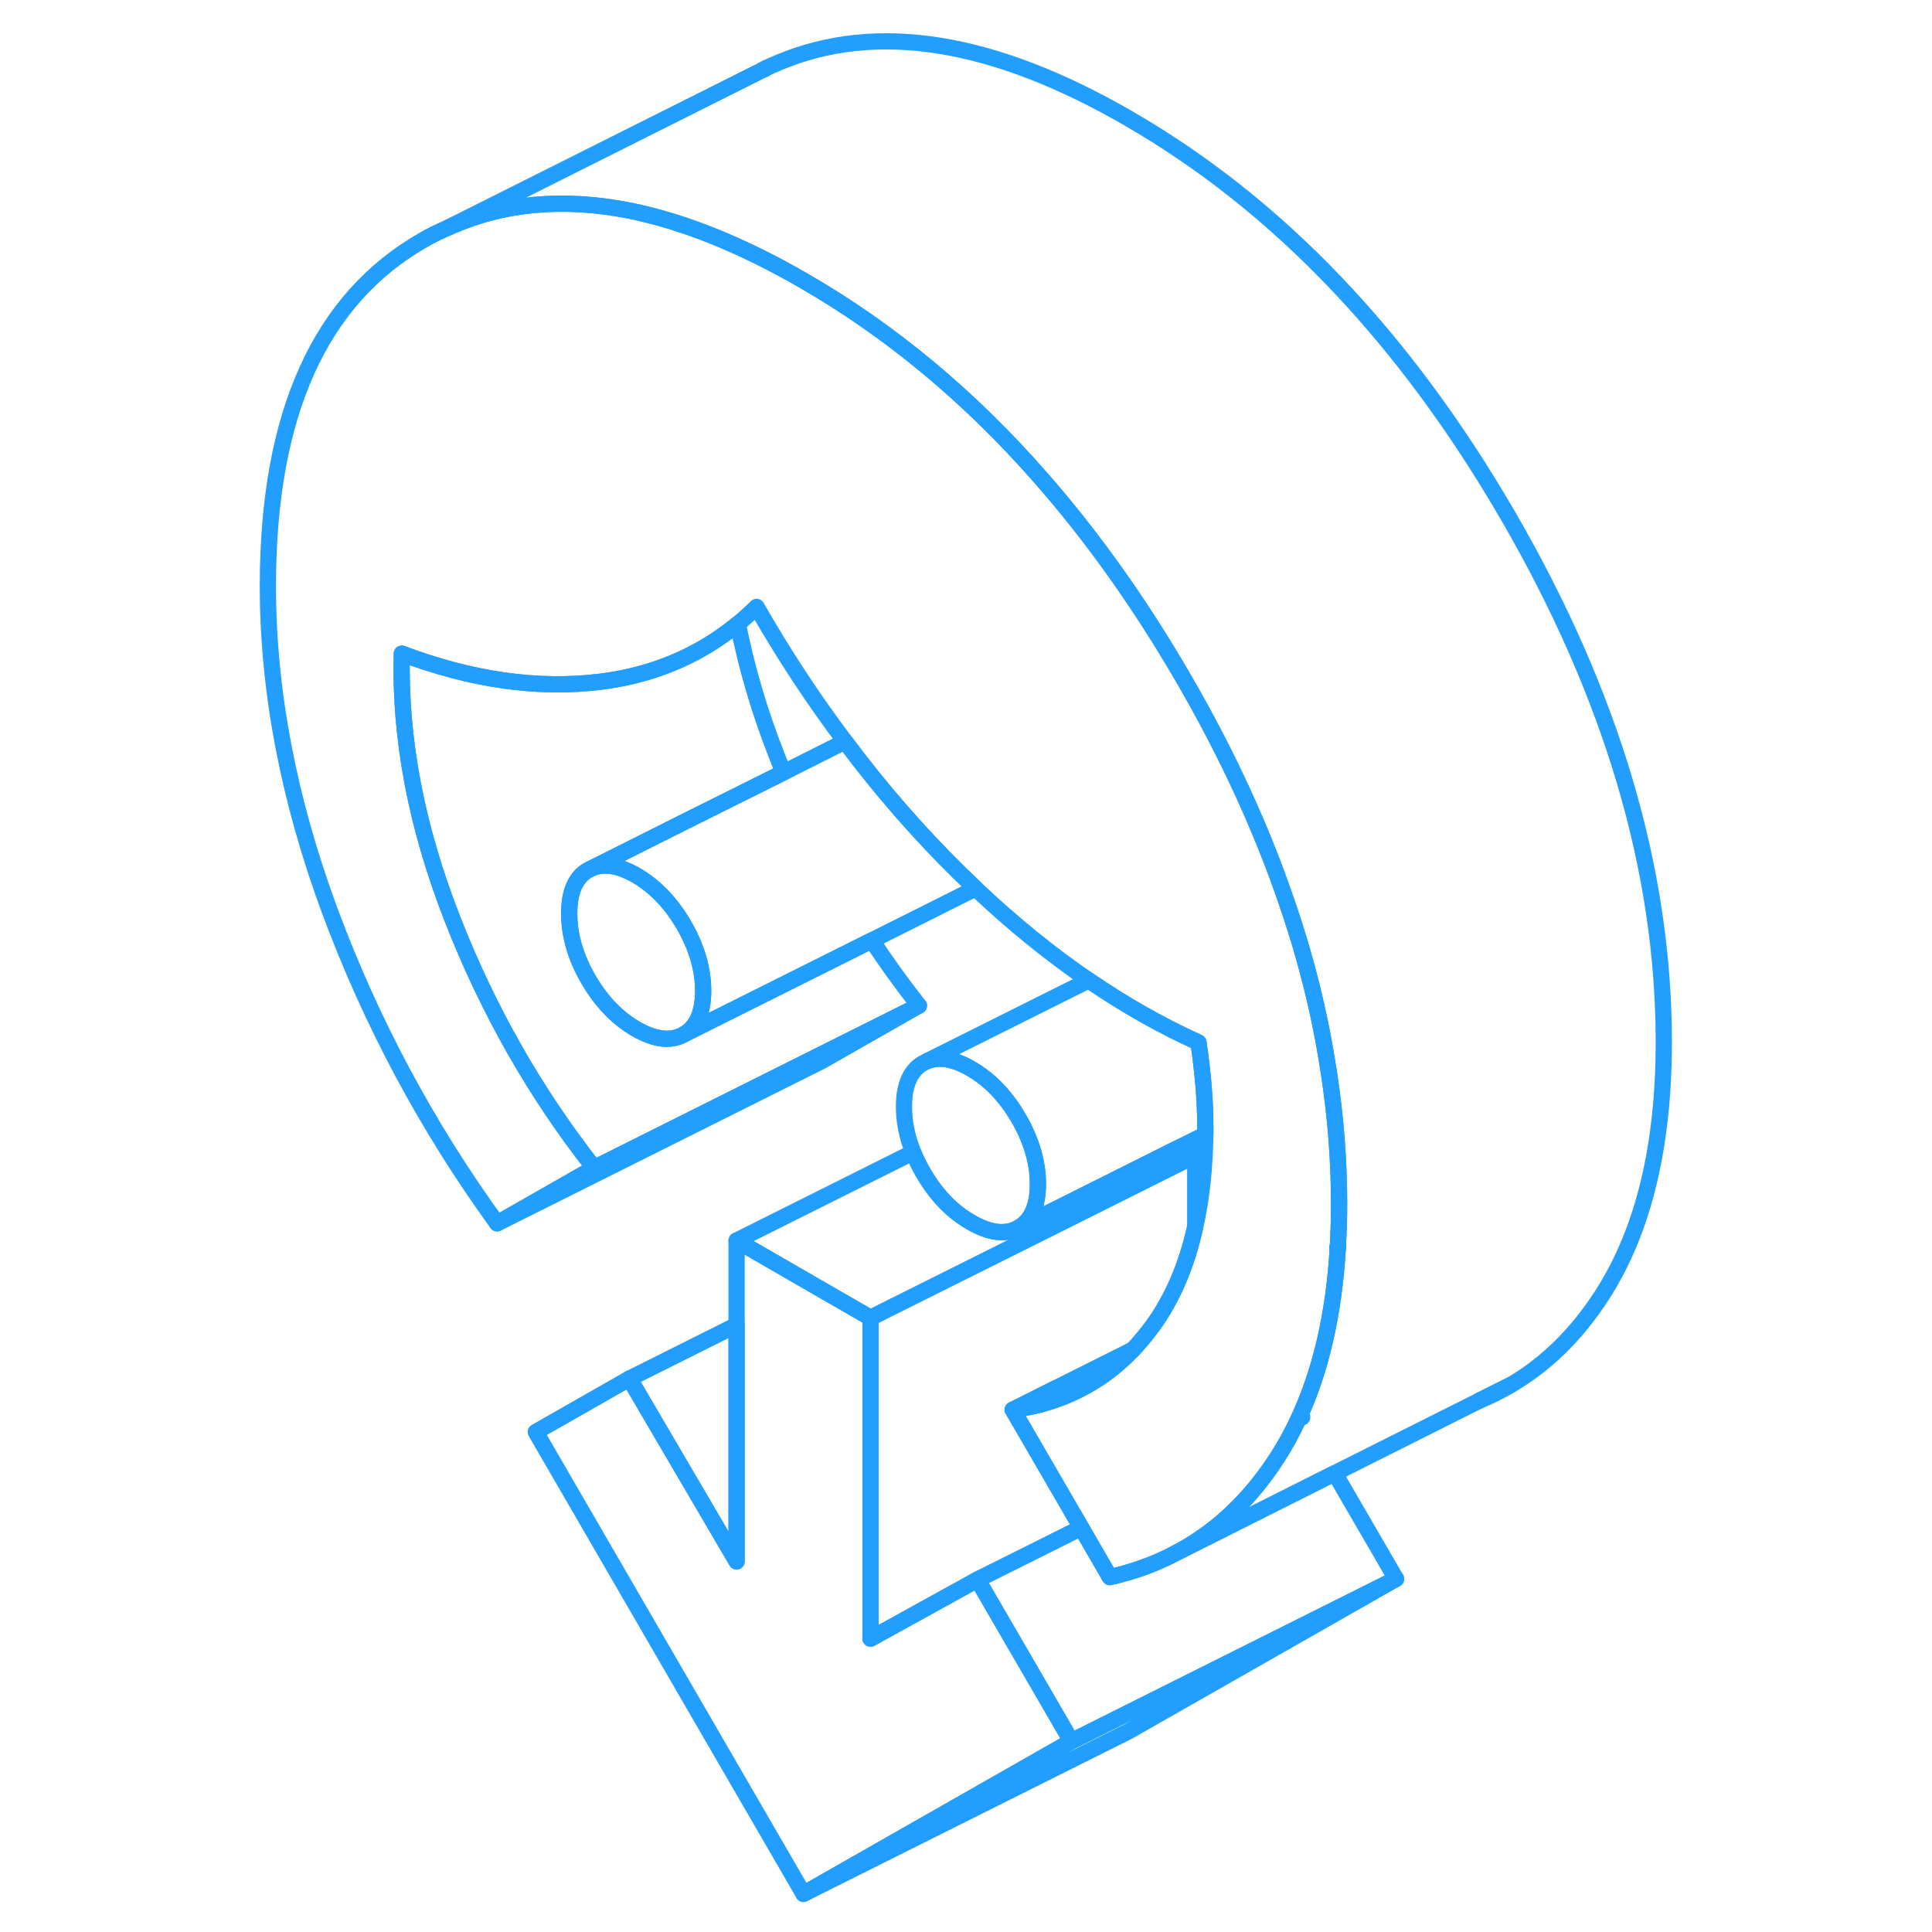 <svg width="48" height="48" viewBox="0 0 90 119" fill="none" xmlns="http://www.w3.org/2000/svg" stroke-width="1px" stroke-linecap="round" stroke-linejoin="round"><path d="M67.88 76.832L67.9 76.872V76.832H67.88Z" stroke="#229EFF" stroke-linejoin="round"/><path d="M28.81 61.032C28.81 62.373 28.41 63.263 27.62 63.712C26.83 64.162 25.85 64.052 24.68 63.383C23.51 62.703 22.53 61.682 21.74 60.322C20.95 58.962 20.56 57.602 20.56 56.263C20.56 54.922 20.95 54.032 21.74 53.583L21.99 53.462C22.73 53.163 23.63 53.312 24.68 53.913C25.85 54.593 26.83 55.612 27.62 56.972C28.41 58.333 28.81 59.693 28.81 61.032Z" stroke="#229EFF" stroke-linejoin="round"/><path d="M49.43 72.933C49.43 74.272 49.03 75.172 48.24 75.623C47.45 76.073 46.47 75.963 45.3 75.282C44.13 74.612 43.15 73.593 42.36 72.222C42.12 71.802 41.91 71.392 41.75 70.972C41.37 70.032 41.18 69.103 41.18 68.172C41.18 66.832 41.57 65.933 42.36 65.483L42.6 65.362C43.35 65.062 44.25 65.213 45.3 65.823C46.21 66.343 47 67.073 47.68 68.013C47.88 68.282 48.06 68.573 48.24 68.873C49.03 70.243 49.43 71.593 49.43 72.933Z" stroke="#229EFF" stroke-linejoin="round"/><path d="M76.66 86.252C77.31 85.982 77.94 85.672 78.54 85.312L76.66 86.252ZM67.88 76.832L67.9 76.872V76.832H67.88Z" stroke="#229EFF" stroke-linejoin="round"/><path d="M42.1 61.942L36.12 65.352L16.12 75.352L22.1 71.942L35.9 65.042L42.1 61.942Z" stroke="#229EFF" stroke-linejoin="round"/><path d="M42.1 61.942L35.9 65.042L22.1 71.942C18.46 67.322 15.54 62.182 13.34 56.532C11.14 50.892 10.11 45.462 10.25 40.262C14.58 41.892 18.65 42.462 22.47 41.992C23.11 41.912 23.74 41.802 24.34 41.662C26.83 41.082 29.03 40.002 30.95 38.422C31.47 41.072 32.26 43.782 33.34 46.532C33.48 46.882 33.61 47.232 33.77 47.572L27.65 50.622L21.99 53.462L21.74 53.582C20.95 54.032 20.56 54.922 20.56 56.262C20.56 57.602 20.95 58.962 21.74 60.322C22.53 61.682 23.51 62.702 24.68 63.382C25.85 64.052 26.83 64.162 27.62 63.712L33.14 60.952L39.2 57.922C40.11 59.302 41.08 60.642 42.1 61.942Z" stroke="#229EFF" stroke-linejoin="round"/><path d="M71.49 97.252L54.99 106.652L34.99 116.652L51.49 107.252L71.49 97.252Z" stroke="#229EFF" stroke-linejoin="round"/><path d="M59.12 71.172V75.562C58.59 77.962 57.71 80.002 56.49 81.682C56.1 82.202 55.71 82.682 55.28 83.132H55.27L50.87 85.342L50.49 85.522L47.88 86.832L52.1 94.102L48.7 95.802L45.71 97.292L39.12 100.932V81.172L39.97 80.742L45.94 77.762L50.87 75.302L59.12 71.172Z" stroke="#229EFF" stroke-linejoin="round"/><path d="M55.27 83.143C54 84.473 52.53 85.453 50.87 86.093C50.86 86.103 50.85 86.103 50.83 86.103C49.91 86.463 48.92 86.703 47.88 86.833L50.49 85.523L50.87 85.343L55.27 83.143Z" stroke="#229EFF" stroke-linejoin="round"/><path d="M67.9 76.832H67.88L67.9 76.872C67.66 80.952 66.85 84.462 65.47 87.412C65.08 88.252 64.65 89.042 64.17 89.782C62.48 92.402 60.39 94.372 57.9 95.672L57.84 95.702C56.61 96.352 55.28 96.822 53.86 97.142L52.1 94.102L47.88 86.832C48.92 86.702 49.91 86.462 50.83 86.102C50.85 86.102 50.86 86.102 50.87 86.092C52.53 85.452 54 84.472 55.27 83.142H55.28C55.71 82.682 56.1 82.202 56.49 81.682C57.71 80.002 58.59 77.962 59.12 75.562C59.51 73.842 59.71 71.952 59.74 69.872V69.422C59.74 68.552 59.7 67.702 59.63 66.872C59.56 66.052 59.46 65.162 59.32 64.212C57.04 63.182 54.78 61.902 52.56 60.382C50.2 58.772 47.87 56.882 45.59 54.722C45.25 54.402 44.92 54.082 44.58 53.752C42.07 51.282 39.72 48.582 37.55 45.672C35.6 43.082 33.78 40.322 32.1 37.382C31.73 37.752 31.34 38.102 30.95 38.422C29.03 40.002 26.83 41.082 24.34 41.662C23.74 41.802 23.11 41.912 22.47 41.992C18.65 42.462 14.58 41.892 10.25 40.262C10.11 45.462 11.14 50.892 13.34 56.532C15.54 62.182 18.46 67.322 22.1 71.942L16.12 75.352C11.79 69.382 8.36 62.962 5.81 56.092C3.27 49.222 2 42.552 2 36.092C2 25.522 5.2 18.412 11.59 14.772C12.03 14.522 12.48 14.292 12.93 14.102L13.1 14.022C16.47 12.492 20.22 12.162 24.33 12.982C27.65 13.662 31.2 15.092 34.99 17.282C40.34 20.362 45.21 24.412 49.6 29.422C52.78 33.042 55.72 37.172 58.4 41.792C61.08 46.412 63.19 50.992 64.74 55.532C65.94 59.002 66.8 62.452 67.32 65.882C67.34 65.942 67.35 66.002 67.35 66.062C67.77 68.782 67.98 71.492 67.98 74.182C67.98 75.092 67.95 75.972 67.9 76.832Z" stroke="#229EFF" stroke-linejoin="round"/><path d="M87.98 64.182C87.98 70.652 86.71 75.852 84.17 79.782C82.63 82.172 80.76 84.012 78.56 85.302L76.66 86.252L67.71 90.742L57.9 95.672C60.39 94.372 62.48 92.402 64.17 89.782C64.65 89.042 65.08 88.252 65.47 87.422L65.71 87.292L65.47 87.412C66.85 84.462 67.66 80.952 67.9 76.872V76.832C67.95 75.972 67.98 75.092 67.98 74.182C67.98 71.492 67.77 68.782 67.35 66.062C67.35 66.002 67.34 65.942 67.32 65.882C66.8 62.452 65.94 59.002 64.74 55.532C63.19 50.992 61.08 46.412 58.4 41.792C55.72 37.172 52.78 33.042 49.6 29.422C45.21 24.412 40.34 20.362 34.99 17.282C31.2 15.092 27.65 13.662 24.33 12.982C20.22 12.162 16.47 12.492 13.1 14.022L32.47 4.312H32.49L32.7 4.192C32.92 4.082 33.15 3.982 33.38 3.892L33.46 3.852C39.48 1.322 46.66 2.472 54.99 7.282C64.2 12.592 72 20.762 78.4 31.792C84.79 42.822 87.98 53.612 87.98 64.182Z" stroke="#229EFF" stroke-linejoin="round"/><path d="M71.49 97.252L51.49 107.252L45.71 97.292L48.7 95.802L52.1 94.102L53.86 97.142C55.28 96.822 56.61 96.352 57.84 95.702L57.9 95.672L67.71 90.742L71.49 97.252Z" stroke="#229EFF" stroke-linejoin="round"/><path d="M59.12 71.173L50.87 75.303L45.94 77.763L39.97 80.743L39.12 81.173L35.7 79.203L30.87 76.413L41.75 70.973C41.91 71.393 42.12 71.803 42.36 72.223C43.15 73.593 44.13 74.613 45.3 75.283C46.47 75.963 47.45 76.073 48.24 75.623L50.87 74.313L58.2 70.643L59.12 71.173Z" stroke="#229EFF" stroke-linejoin="round"/><path d="M30.869 81.612V96.172L24.27 84.912L30.869 81.612Z" stroke="#229EFF" stroke-linejoin="round"/><path d="M51.49 107.252L34.99 116.652L18.5 88.202L24.27 84.912L30.87 96.172V76.412L35.7 79.202L39.12 81.172V100.932L45.71 97.292L51.49 107.252Z" stroke="#229EFF" stroke-linejoin="round"/><path d="M45.59 54.722L39.2 57.922L33.14 60.952L27.62 63.712C28.41 63.262 28.81 62.372 28.81 61.032C28.81 59.692 28.41 58.332 27.62 56.972C26.83 55.612 25.85 54.592 24.68 53.912C23.63 53.312 22.73 53.162 21.99 53.462L27.65 50.622L33.77 47.572L37.55 45.672C39.72 48.582 42.07 51.282 44.58 53.752C44.92 54.082 45.25 54.402 45.59 54.722Z" stroke="#229EFF" stroke-linejoin="round"/><path d="M59.74 69.422V69.872L58.2 70.642L50.87 74.312L48.24 75.622C49.03 75.172 49.43 74.272 49.43 72.932C49.43 71.592 49.03 70.242 48.24 68.872C48.06 68.572 47.88 68.282 47.68 68.012C47 67.072 46.21 66.342 45.3 65.822C44.25 65.212 43.35 65.062 42.6 65.362L52.56 60.382C54.78 61.902 57.04 63.182 59.32 64.212C59.46 65.162 59.56 66.052 59.63 66.872C59.7 67.702 59.74 68.552 59.74 69.422Z" stroke="#229EFF" stroke-linejoin="round"/><path d="M32.7 4.192L32.49 4.302" stroke="#229EFF" stroke-linejoin="round"/></svg>